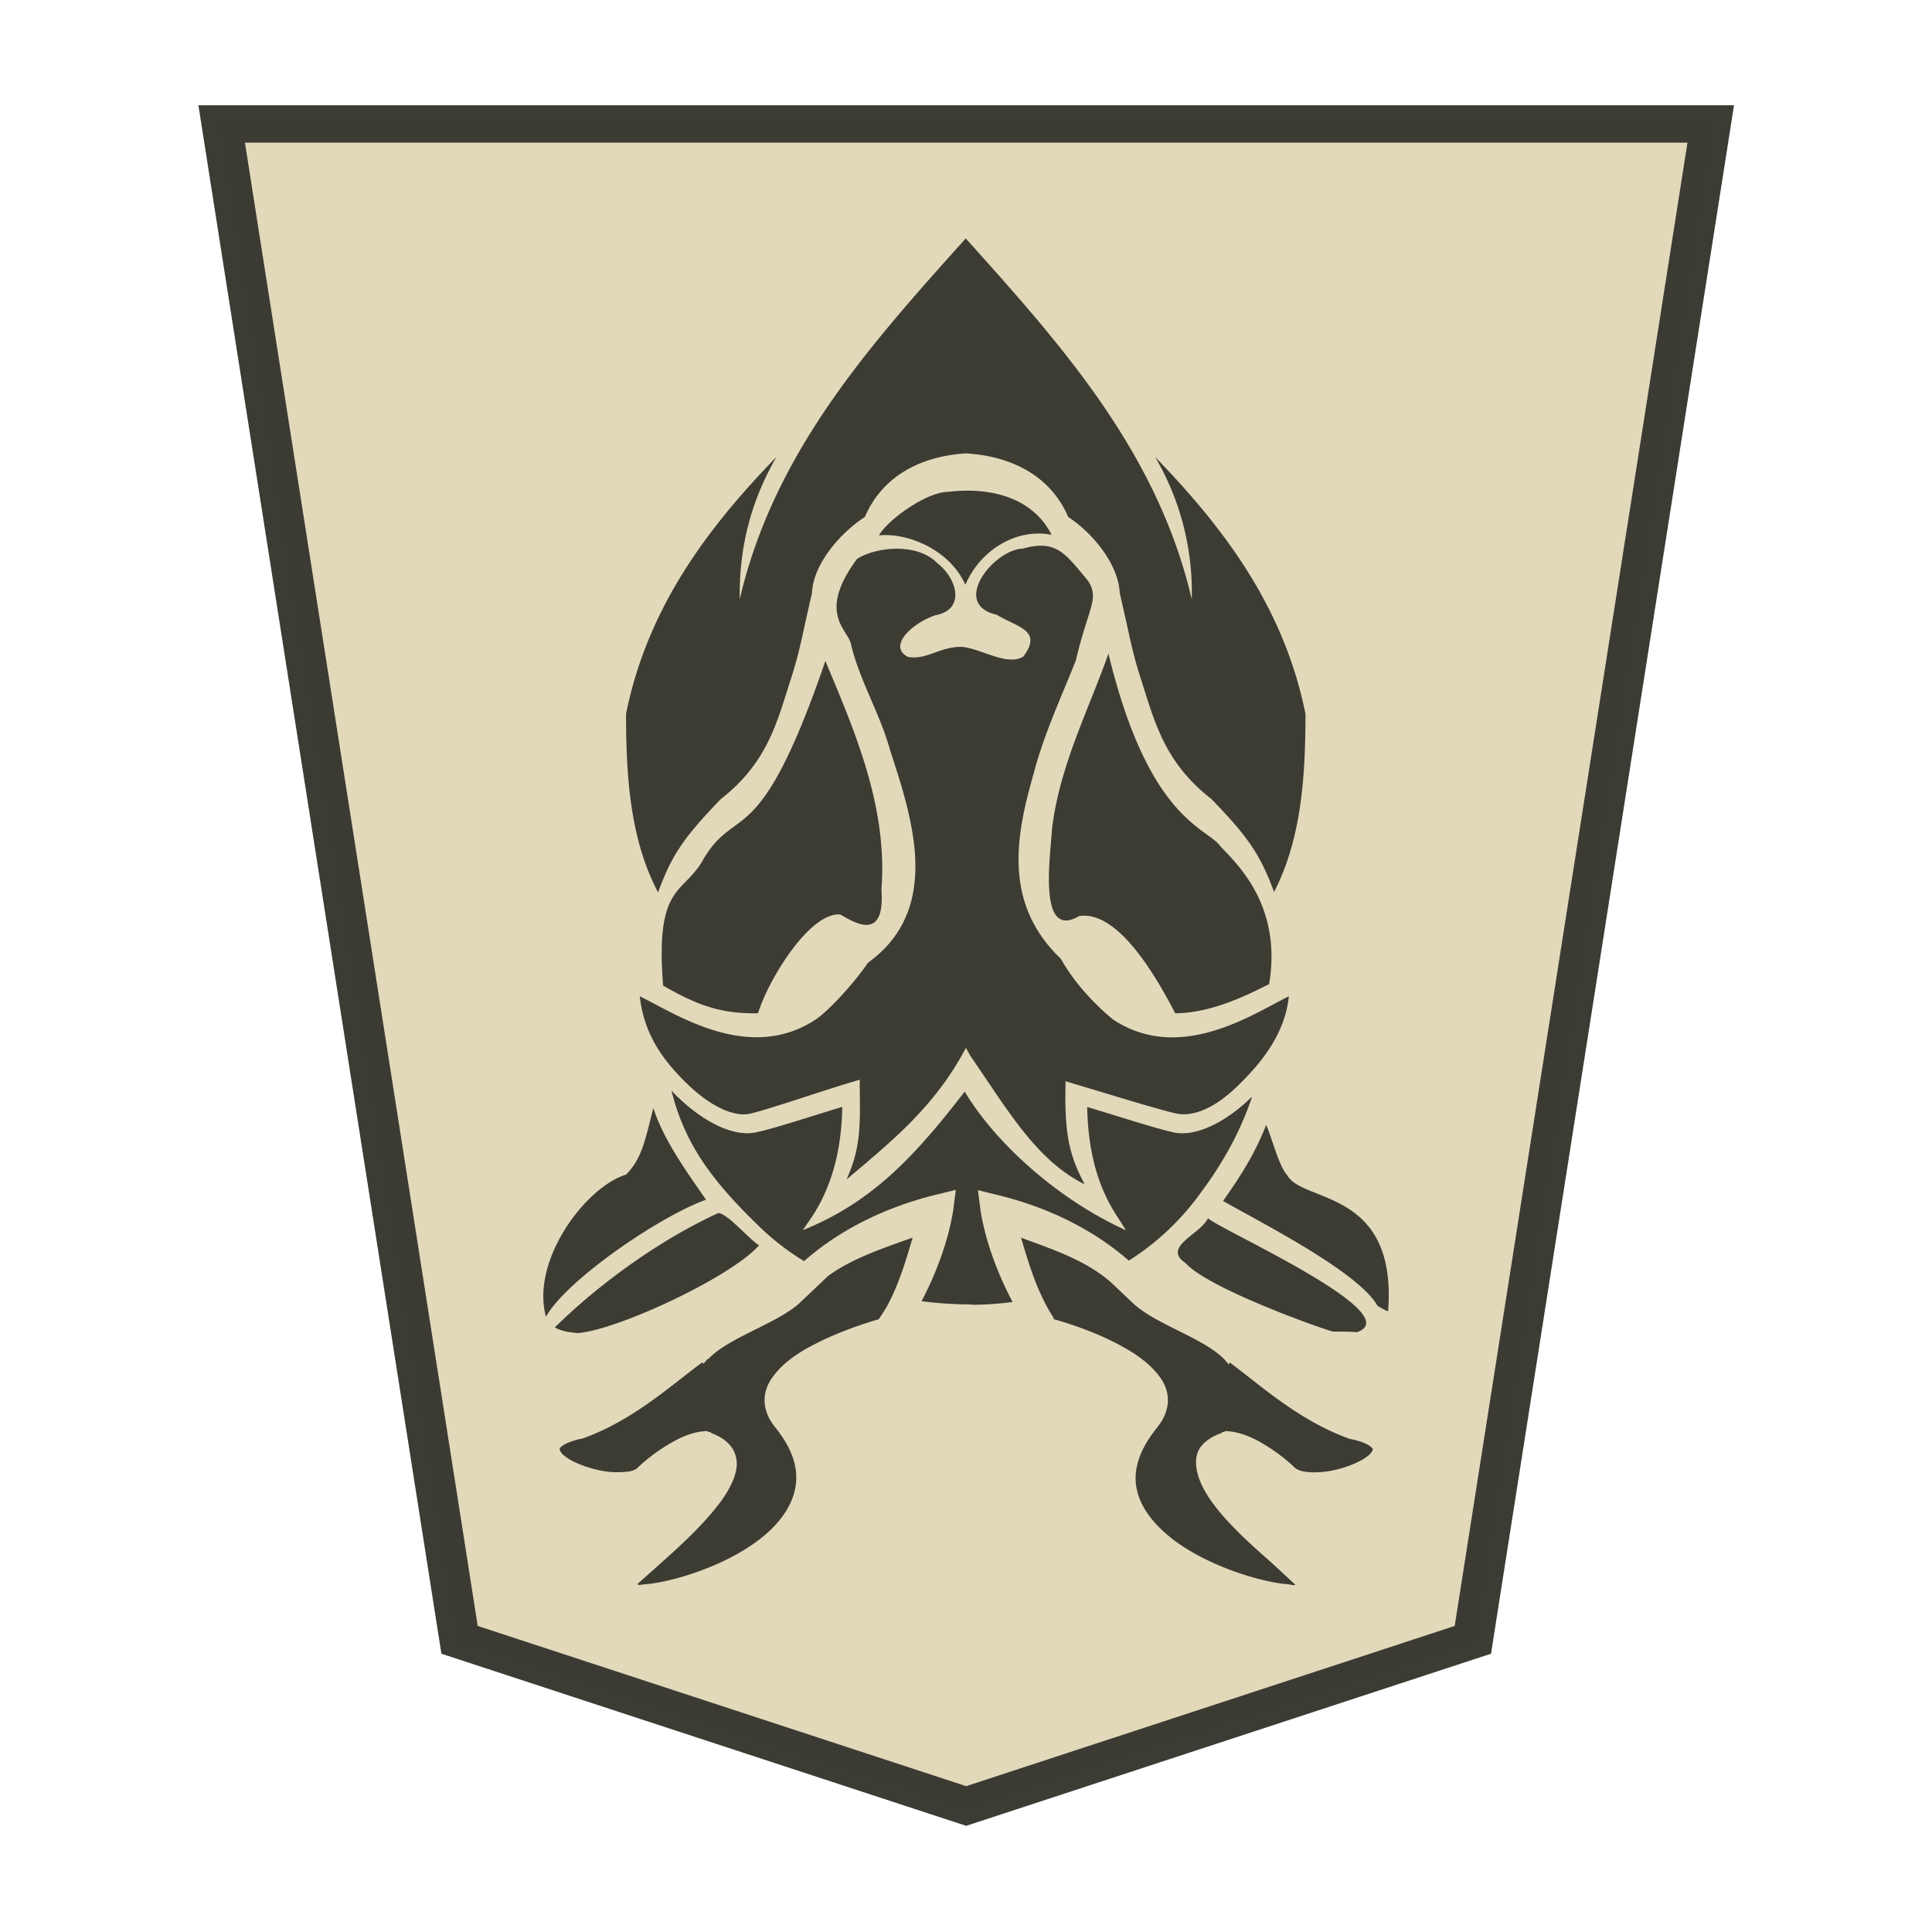 <svg xmlns="http://www.w3.org/2000/svg" width="52.157" height="52.157"><g opacity=".99"><path fill="#fee572" fill-opacity=".992" stroke="#000" stroke-width="1.044" d="m-11.54 7.386-13.14 4.634-6.169 42.276H7.767L1.598 12.02Z" style="fill:#e2d9ba;fill-opacity:1;stroke:#393831;stroke-opacity:.992" transform="matrix(-1.041 0 0 -.968 14.07 55.905)"/><path d="m17.255 9.363-.07.004v.001c.154.144.346.327.662.615.394.345.855.758 1.243 1.19.384.433.681.874.758 1.292.04.211.03.413-.08.595-.115.173-.317.317-.595.413v.016c-.01.004-.03.004-.07.016l-.02.016h-.03c-.461-.02-.903-.269-1.243-.499-.345-.23-.595-.48-.633-.509a.58.58 0 0 0-.23-.084 1.896 1.896 0 0 0-.414-.016c-.47.021-1.065.24-1.308.442a.464.464 0 0 0-.115.134c-.01.032-.02.037 0 .064.03.055.192.173.566.25h.02c1.374.48 2.45 1.47 3.262 2.07l.03-.05.116.135c.268.278.73.518 1.192.748.46.23.921.452 1.257.75l.596.566v-.001c.663.595 1.549.893 2.445 1.222-.221-.749-.442-1.488-.884-2.172l.01-.007a.07.07 0 0 1-.01-.022c-.05-.014-1.011-.268-1.87-.748-.441-.24-.835-.548-1.06-.912-.22-.365-.22-.816.135-1.258.528-.653.662-1.21.547-1.706-.115-.5-.49-.95-.977-1.326-.972-.739-2.43-1.165-3.13-1.208zm17.633.004-.096.016c-.7.04-2.157.461-3.129 1.209-.49.374-.844.826-.96 1.325-.116.499-.002 1.05.527 1.706.356.441.356.893.135 1.258-.221.365-.615.672-1.06.912-.854.47-1.82.73-1.87.75-.05.07-.106.162-.183.278l-.002.003c-.345.614-.537 1.265-.73 1.921.807-.288 1.644-.566 2.286-1.038l.002-.002.777-.739c.327-.288.816-.518 1.275-.749.46-.23.903-.46 1.175-.748h.02l.115-.135.02.05c.816-.596 1.889-1.592 3.263-2.07h.02c.364-.078.528-.193.566-.25.02-.026.01-.032 0-.064a.327.327 0 0 0-.106-.135c-.24-.21-.835-.422-1.307-.45a2.44 2.44 0 0 0-.432.015.504.504 0 0 0-.23.084c-.03.03-.288.279-.634.51-.346.23-.778.48-1.242.498h-.02l-.03-.016c-.04-.015-.06-.014-.07-.016v-.016c-.28-.105-.462-.24-.577-.412a.8.8 0 0 1-.105-.596c.08-.412.393-.864.777-1.29.384-.433.835-.846 1.225-1.192.307-.279.51-.451.663-.595-.01-.001-.02-.016-.03-.016h-.02v-.004zm1.682 6.8c-1.072.075-4.153 1.515-4.904 2.37.288.182.835.844 1.098.873 1.522-.701 3.142-1.839 4.415-3.088-.192-.115-.423-.134-.605-.153zm-21.043.025c-1.446.49 3.842 2.834 4.018 3.08.202-.441 1.259-.777.605-1.217-.557-.624-3.207-1.61-3.962-1.845-.22-.007-.451.002-.662-.018zm21.893.413h.001zm0 0c-.537.983-3.071 2.717-4.322 3.163.49.71 1.138 1.594 1.422 2.474.21-.816.307-1.377.739-1.796 1.103-.345 2.577-2.325 2.159-3.842zm-22.736.154v.001c-.25 3.315 2.312 2.91 2.725 3.672.221.23.413 1.013.567 1.355.317-.807.691-1.378 1.163-2.053-1.009-.576-3.66-1.916-4.17-2.833-.061-.032-.222-.134-.289-.144zm11.249.173a8.36 8.36 0 0 0-1.11.075c.423.806.74 1.678.864 2.472l.07.547-.547-.135c-1.334-.326-2.558-.921-3.526-1.768a6.959 6.959 0 0 0-1.891 1.765c-.672.892-1.134 1.754-1.436 2.66a.448.448 0 0 1 .03-.025c.7-.682 1.498-1.056 2.07-.941.49.105 1.517.441 2.35.69-.02-1.196-.287-2.173-.815-2.964l-.23-.364c1.806.816 3.492 2.314 4.353 3.743 1.38-1.792 2.527-2.998 4.37-3.741l-.249.364c-.518.788-.797 1.767-.816 2.964.835-.25 1.86-.595 2.351-.691.576-.116 1.371.268 2.07.94.07.063.134.125.192.202-.374-1.542-1.21-2.562-2.436-3.741a6.809 6.809 0 0 0-1.146-.874c-.971.855-2.204 1.458-3.55 1.79l-.547.134.07-.547c.125-.787.432-1.651.855-2.459a10.813 10.813 0 0 0-1.354-.087zM22.882 20.2l-.002.003.005.002zm.003.005c.432.797.528 1.421.509 2.58v.182l-.163-.049c-.874-.259-2.35-.72-2.838-.825-.403-.079-.97.092-1.63.73-.623.604-1.29 1.388-1.4 2.437.96-.47 2.937-1.827 4.751-.624.5.412 1.042.99 1.406 1.638 1.612 1.538 1.179 3.437.72 5.045-.279 1.054-.74 2.032-1.126 3.008-.346 1.465-.644 1.659-.327 2.153.615.73.845 1.122 1.764.864.768-.02 1.965-1.495.7-1.784-.547-.336-1.256-.412-.72-1.127.433-.278 1.17.23 1.67.26.577.01.951-.365 1.444-.27.547.27-.07.894-.74 1.124-.825.154-.585.994-.05 1.406.538.557 1.643.442 2.165.116 1.102-1.488.23-1.913.163-2.311-.24-1-.777-1.852-1.05-2.84-.586-1.807-1.438-4.29.594-5.753.327-.49 1.028-1.273 1.407-1.53 1.815-1.198 3.794.163 4.752.624-.115-1.048-.653-1.753-1.273-2.357-.662-.643-1.278-.893-1.678-.816-.49.105-1.945.614-2.823.873l-.163.05v-.183c-.02-1.16-.01-1.686.355-2.511-1.177.996-2.28 1.883-3.108 3.343l-.115.21-.115-.21c-1.004-1.452-1.77-2.806-3.063-3.461zm8.88 4.596h-.02l-.051.001c-.26.864-1.385 2.742-2.224 2.665-.327-.182-1.217-.787-1.107.672-.173 2.22.71 4.26 1.513 6.172 1.803-5.252 2.399-3.817 3.305-5.372.528-.94 1.296-.634 1.075-3.39-.976-.566-1.586-.749-2.495-.749zm-11.361 0h-.001c-.931.017-1.824.442-2.507.788-.336 2.027.748 3.139 1.305 3.707.355.528 1.936.672 3.033 5.215.547-1.55 1.313-3.018 1.522-4.716.05-.797.384-3.023-.73-2.37-1.02.163-2.034-1.54-2.596-2.625h-.022zm-2.635 3.263h.001zm0 0c-.739 1.426-.854 3.099-.854 4.821.576 2.851 2.174 4.992 4.058 6.933a7.208 7.208 0 0 1-.988-3.839c.932 3.99 3.526 6.87 6.101 9.74v-.008.009c2.576-2.87 5.17-5.75 6.102-9.74.02 1.279-.25 2.559-.99 3.838 1.885-1.94 3.483-4.082 4.059-6.933 0-1.722-.115-3.396-.864-4.82-.365.987-.663 1.453-1.7 2.524-1.238.966-1.504 2.044-1.86 3.157-.28.864-.298 1.12-.596 2.401-.03.768-.749 1.613-1.426 2.052-.528 1.223-1.685 1.657-2.736 1.717-1.05-.062-2.228-.49-2.756-1.717-.672-.442-1.357-1.282-1.39-2.052-.298-1.281-.317-1.539-.596-2.4-.355-1.113-.633-2.192-1.875-3.158-1.04-1.071-1.332-1.537-1.7-2.525zm8.329 8.304c-.423.978-1.416 1.532-2.33 1.35.557 1.094 1.804 1.281 2.786 1.16.576.004 1.624-.739 1.876-1.175-.836.079-1.939-.432-2.333-1.335z" style="fill:#3a3931;fill-opacity:.992;stroke:none;stroke-width:.442;stroke-dasharray:none" transform="rotate(-180 26.079 26.078)"/></g></svg>